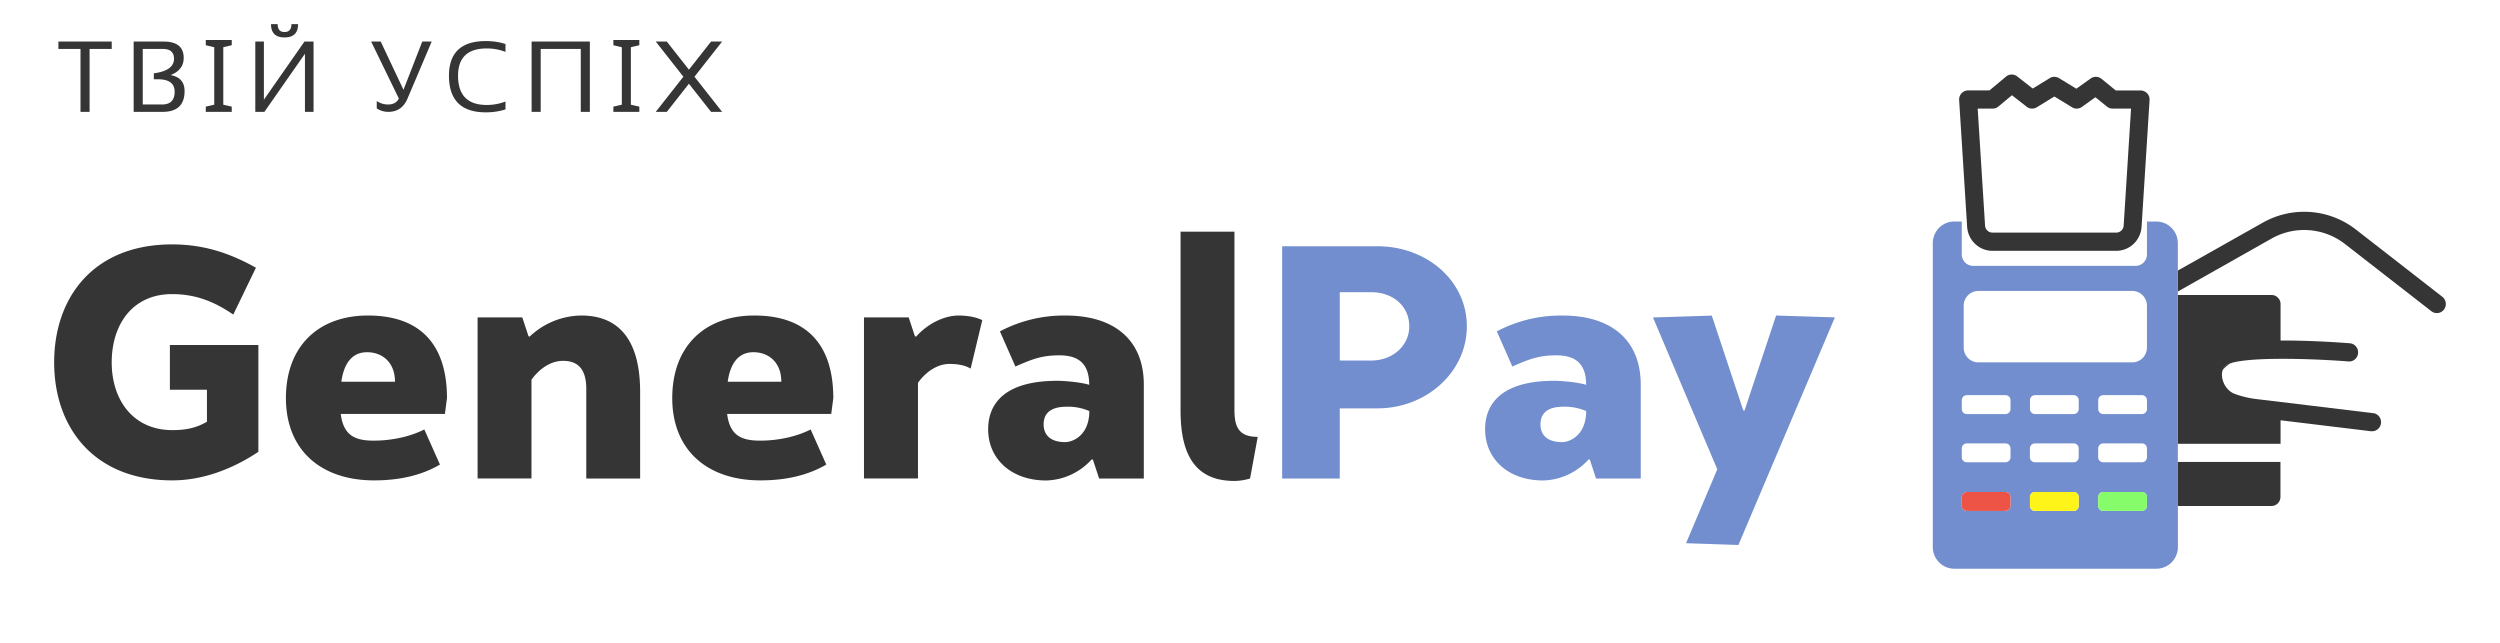 <svg width="447" height="115" fill="none" xmlns="http://www.w3.org/2000/svg"><path d="M19.976 7.432V8.75H16.02V20h-1.625V8.75H10.44V7.432h9.536zM23.898 20V7.432h5.361c2.39 0 3.586.975 3.586 2.926 0 1.43-.78 2.452-2.338 3.068 1.664.31 2.496 1.262 2.496 2.856 0 2.479-1.31 3.718-3.928 3.718h-5.177zm5.08-1.318c1.5 0 2.25-.762 2.25-2.285 0-1.483-1.005-2.224-3.015-2.224h-.703v-1.064c2.403-.322 3.604-1.19 3.604-2.601 0-1.172-.668-1.758-2.004-1.758h-3.586v9.932h3.454zM41.438 20h-4.645v-.936l1.512-.342V8.444l-1.512-.36v-.936h4.644v.936l-1.512.36v10.278l1.512.342V20zm13.086 0V9.611L47.273 20h-1.626V7.432h1.538V17.82l7.251-10.388h1.626V20h-1.538zM48.459 4.32h1.187c0 .938.41 1.407 1.23 1.407.82 0 1.231-.47 1.231-1.407h1.187c0 1.582-.806 2.373-2.417 2.373-1.612 0-2.418-.79-2.418-2.373zm28.728 3.112l-4.333 10.213C72.186 19.215 71.046 20 69.435 20c-.75 0-1.441-.205-2.074-.615v-1.319a3.64 3.64 0 002.048.616c.902 0 1.538-.355 1.907-1.064L66.359 7.432h1.714l4.07 8.622L75.5 7.432h1.687zM90.382 19.56c-1.084.351-2.256.527-3.516.527-4.394 0-6.591-2.183-6.591-6.548 0-4.13 2.197-6.196 6.591-6.196 1.26 0 2.432.176 3.516.527v1.406a9.364 9.364 0 00-3.34-.615c-3.428 0-5.142 1.626-5.142 4.878 0 3.486 1.714 5.23 5.142 5.23a9.363 9.363 0 003.34-.616v1.407zm4.67.439V7.432h10.414V20h-1.626V8.75h-7.163V20h-1.626zm19.261 0h-4.644v-.936l1.512-.342V8.444l-1.512-.36v-.936h4.644v.936l-1.512.36v10.278l1.512.342V20zm4.913 0h-1.977l4.939-6.284-4.939-6.284h1.977l3.955 5.027 3.955-5.027h1.978l-4.94 6.284 4.94 6.284h-1.978l-3.955-5.027L119.226 20zM9.684 64.796c0-11.66 7.063-21.098 21.076-21.098 5.802 0 10.402 1.613 15.002 4.166l-4.053 8.385c-3.394-2.332-6.733-3.663-10.949-3.663-7.025 0-10.786 5.385-10.786 12.213 0 6.72 3.835 12.105 10.842 12.105 2.244 0 4.215-.334 6.186-1.5v-5.722h-6.626v-7.995h15.822v19.098c-4.652 3.11-10.017 5.108-15.382 5.108-14.014 0-21.132-9.439-21.132-21.097zm66.183 11.992l2.796 6.274c-3.176 1.875-7.118 2.831-11.773 2.831-9.525 0-15.767-5.438-15.767-14.711 0-9.274 5.805-14.767 14.672-14.767 9.636 0 14.125 5.493 14.125 14.767l-.37 2.831H60.925c.492 3.885 2.57 4.774 5.917 4.774 3.061 0 6.4-.664 9.025-1.999zM61.033 68.25h9.591c0-3.498-2.3-5.272-4.98-5.272-2.53-.011-4.12 1.763-4.611 5.272zM94.7 60.19a13.632 13.632 0 019.243-3.775c5.04 0 10.513 2.497 10.513 13.657v15.491h-9.629V69.517c0-4.125-2.078-4.999-4.16-4.999-2.355 0-4.378 1.613-5.639 3.375v17.659h-9.635V56.748h7.994l1.11 3.375.202.068zm50.246 16.598l2.792 6.274c-3.176 1.875-7.118 2.831-11.773 2.831-9.525 0-15.767-5.438-15.767-14.711 0-9.274 5.805-14.767 14.672-14.767 9.636 0 14.125 5.493 14.125 14.767l-.37 2.831h-18.613c.491 3.885 2.57 4.774 5.916 4.774 3.061 0 6.4-.664 9.018-1.999zm-14.827-8.539h9.58c0-3.498-2.299-5.272-4.98-5.272-2.518-.011-4.108 1.763-4.6 5.272zm33.685-8.059c1.849-2.11 4.807-3.775 7.61-3.775 1.316 0 3.013.22 4.215.832l-2.078 8.659c-1.11-.664-2.518-.833-3.779-.833-2.356 0-4.378 1.613-5.639 3.375v17.104h-9.654V56.748h7.994l1.109 3.375.222.068zm40.71 8.603v16.77h-7.99l-1.109-3.375-.218-.053a11.394 11.394 0 01-3.699 2.737 11.24 11.24 0 01-4.462 1.036c-6.131 0-10.353-3.773-10.353-9.158 0-2.835 1.109-8.662 12.372-8.662 1.15 0 4.108.221 5.694.72 0-3.998-2.133-5.273-5.31-5.273-3.065 0-4.762.612-7.883 2l-2.769-6.286a24.44 24.44 0 0111.769-2.83c8.375-.005 13.958 4.102 13.958 12.374zm-9.743 4.706a9.447 9.447 0 00-4.067-.776c-3.228 0-4.104 1.5-4.104 3.161 0 1.999 1.368 3.165 3.83 3.165 1.439.015 4.341-1.26 4.341-5.55zm25.95-.262c0 2.887.599 4.875 4.16 4.875l-1.368 7.44a9.938 9.938 0 01-2.792.442c-6.626 0-9.636-4.163-9.636-12.547V41.422h9.636v31.815z" fill="#353535"/><path d="M246.286 44.032c8.756 0 15.985 6.109 15.985 14.325 0 8.16-7.229 14.659-15.985 14.659h-6.737v12.547h-10.298v-41.53h17.035zm-6.737 8.216v12.214h5.639c3.835 0 6.789-2.663 6.789-6.105 0-3.664-2.958-6.109-6.789-6.109h-5.639zm53.815 16.545v16.77h-7.99l-1.109-3.375-.219-.053a11.372 11.372 0 01-3.696 2.736 11.232 11.232 0 01-4.461 1.037c-6.13 0-10.353-3.773-10.353-9.158 0-2.835 1.109-8.662 12.372-8.662 1.15 0 4.105.221 5.695.72 0-3.998-2.138-5.273-5.31-5.273-3.069 0-4.763.612-7.883 2l-2.777-6.286a24.46 24.46 0 0111.773-2.83c8.375-.005 13.958 4.102 13.958 12.374zm-9.758 4.706a9.447 9.447 0 00-4.067-.776c-3.228 0-4.104 1.5-4.104 3.161 0 1.999 1.368 3.165 3.83 3.165 1.454.015 4.341-1.26 4.341-5.55zm17.86 23.625l5.583-13.215-11.496-27.146 10.513-.334 5.642 16.973h.218l5.639-16.987 10.512.333-17.249 40.695-9.362-.319z" fill="#728ECE"/><path d="M406.145 42.66a11.875 11.875 0 0113.16.986l15.426 12a1.592 1.592 0 002.252-.3 1.644 1.644 0 00-.296-2.284l-15.426-12a15.04 15.04 0 00-16.68-1.245l-15.183 8.557v3.75l16.747-9.465zm-16.747 39.937v7.875h16.743c.426 0 .834-.172 1.135-.477.301-.305.47-.72.47-1.15v-6.248h-18.348zm9.518-17.689c-.248.07-.487.169-.713.293a1.75 1.75 0 00-.814.993c.42-.527.939-.964 1.527-1.286z" fill="#353535"/><path d="M389.399 82.597V43.5c0-.51-.099-1.016-.291-1.488a3.88 3.88 0 00-.83-1.262 3.83 3.83 0 00-1.243-.843 3.786 3.786 0 00-1.467-.296h-1.694v5.873c0 .544-.213 1.065-.592 1.45s-.894.6-1.43.6h-29.063a2.01 2.01 0 01-1.431-.6 2.067 2.067 0 01-.592-1.45v-5.88h-1.342a3.784 3.784 0 00-1.472.293 3.825 3.825 0 00-1.248.844 3.934 3.934 0 00-1.122 2.758v54.296a3.921 3.921 0 001.126 2.753c.357.361.78.647 1.246.842a3.79 3.79 0 001.47.294h36.155a3.808 3.808 0 002.709-1.14 3.92 3.92 0 001.122-2.749V82.597h-.011zm-5.525-2.411v1.563a.914.914 0 01-.264.642.89.89 0 01-.634.266h-6.929a.888.888 0 01-.633-.266.913.913 0 01-.262-.642v-1.563c0-.241.094-.472.262-.642a.888.888 0 01.633-.266h6.922a.879.879 0 01.639.262.912.912 0 01.266.646zm-12.202 0v1.563a.913.913 0 01-.262.642.888.888 0 01-.632.266h-6.933a.895.895 0 01-.635-.266.919.919 0 01-.264-.642v-1.563a.922.922 0 01.263-.643.902.902 0 01.636-.265h6.921a.882.882 0 01.643.26.922.922 0 01.267.648h-.004zm-8.711-7.062v-1.56c0-.241.094-.473.263-.644a.891.891 0 01.635-.267h6.922a.888.888 0 01.828.563c.045.11.068.229.067.348v1.56a.905.905 0 01-.895.912h-6.936a.892.892 0 01-.626-.273.915.915 0 01-.258-.639zm12.202 0v-1.56a.904.904 0 01.261-.644.9.9 0 01.634-.267h6.922c.238 0 .466.096.635.267a.916.916 0 01.263.644v1.56a.916.916 0 01-.263.645.893.893 0 01-.635.267h-6.933a.891.891 0 01-.63-.27.915.915 0 01-.258-.642h.004zm-24.057-18.45a2.677 2.677 0 01.767-1.875 2.61 2.61 0 011.851-.776h27.533a2.584 2.584 0 011.85.776 2.676 2.676 0 01.767 1.876v7.462a2.67 2.67 0 01-.768 1.875 2.597 2.597 0 01-1.849.776h-27.533a2.601 2.601 0 01-1.85-.776 2.674 2.674 0 01-.768-1.875v-7.462zm8.375 35.764a.915.915 0 01-.263.644.891.891 0 01-.635.267h-6.922a.88.88 0 01-.634-.267.915.915 0 01-.261-.644v-1.564c0-.24.094-.471.262-.641a.89.89 0 01.633-.266h6.922a.88.88 0 01.635.264.914.914 0 01.263.643v1.564zm0-8.689a.919.919 0 01-.264.642.892.892 0 01-.634.266h-6.922a.89.89 0 01-.633-.266.913.913 0 01-.262-.642v-1.563c0-.241.094-.472.262-.642a.89.89 0 01.633-.266h6.922a.88.88 0 01.635.265.913.913 0 01.263.643v1.563zm0-8.625a.916.916 0 01-.263.645.891.891 0 01-.635.267h-6.922a.878.878 0 01-.634-.267.915.915 0 01-.261-.645v-1.56a.923.923 0 01.261-.644.894.894 0 01.634-.267h6.922a.89.89 0 01.635.267.916.916 0 01.263.644v1.56zm12.202 17.325a.905.905 0 01-.894.912h-6.944a.893.893 0 01-.636-.267.92.92 0 01-.263-.645v-1.575a.922.922 0 01.263-.643.9.9 0 01.636-.264h6.921c.238 0 .465.095.633.266.168.17.262.4.262.641l.022 1.575zm11.3.912h-6.936a.887.887 0 01-.634-.268.899.899 0 01-.261-.644v-1.575c0-.24.094-.471.262-.641a.888.888 0 01.633-.266h6.922a.884.884 0 01.635.264.922.922 0 01.263.643v1.56a.918.918 0 01-.259.644.892.892 0 01-.632.271l.007.011z" fill="#728ECE"/><path d="M351.724 40.548a4.627 4.627 0 001.422 3.055 4.503 4.503 0 003.096 1.246h22.153a4.503 4.503 0 003.096-1.246 4.627 4.627 0 001.422-3.055l.962-15.195.469-7.455a1.648 1.648 0 00-.432-1.219 1.575 1.575 0 00-.551-.374 1.586 1.586 0 00-.618-.128h-4.437l-.691-.562-1.871-1.523a1.598 1.598 0 00-1.931-.06l-2.218 1.583-.348.247-.403-.247-2.692-1.646a1.586 1.586 0 00-1.66 0l-2.673 1.642-.37.221-.281-.221-2.488-1.946a1.59 1.59 0 00-2.001.03l-2.296 1.916-.673.555h-3.812a1.613 1.613 0 00-1.512 1.078c-.075.21-.106.432-.093.654l.473 7.455.958 15.195zm4.57-21.127c.373 0 .734-.133 1.021-.375l2.425-2.021 2.626 2.059a1.579 1.579 0 001.811.1l3.143-1.934 3.166 1.935a1.583 1.583 0 001.752-.064l2.426-1.736 2.063 1.676c.284.232.638.357 1.002.356h3.302l-1.32 20.921a1.346 1.346 0 01-.415.888c-.245.232-.567.36-.901.361h-22.153c-.334 0-.655-.13-.899-.361a1.34 1.34 0 01-.413-.888l-1.32-20.92 2.684.003z" fill="#353535"/><path d="M358.587 87.97h-6.926a.902.902 0 00-.895.908v1.563c0 .502.401.908.895.908h6.926a.9.9 0 00.894-.908v-1.563a.9.9 0 00-.894-.908z" fill="#ED5446"/><path d="M370.781 87.97h-6.925a.902.902 0 00-.895.908v1.563c0 .502.401.908.895.908h6.925a.9.9 0 00.895-.908v-1.563a.9.9 0 00-.895-.908z" fill="#FFF419"/><path d="M382.98 87.97h-6.926a.902.902 0 00-.895.908v1.563c0 .502.401.908.895.908h6.926a.9.9 0 00.894-.908v-1.563a.9.9 0 00-.894-.908z" fill="#86FC6B"/><path d="M424.297 73.874l-11.489-1.395-9.351-1.125a16.838 16.838 0 01-3.946-.952c-1.353-.525-2.148-1.999-2.218-3.184a2.57 2.57 0 01.115-1.016c.136-.424.427-.78.813-.994.226-.124.466-.222.714-.292 3.59-1.125 14.457-.8 20.969-.29a1.578 1.578 0 001.17-.385 1.638 1.638 0 00.49-1.692 1.62 1.62 0 00-.525-.811 1.583 1.583 0 00-.888-.362c-1.704-.131-7.095-.518-12.386-.488v-6.513c0-.432-.17-.846-.471-1.151a1.591 1.591 0 00-1.134-.477h-16.743v26.599h18.348v-4.2l16.169 1.96c.064.005.128.005.192 0 .41 0 .804-.158 1.101-.442a1.642 1.642 0 00.13-2.23 1.6 1.6 0 00-1.042-.57l-.018.01z" fill="#353535"/></svg>